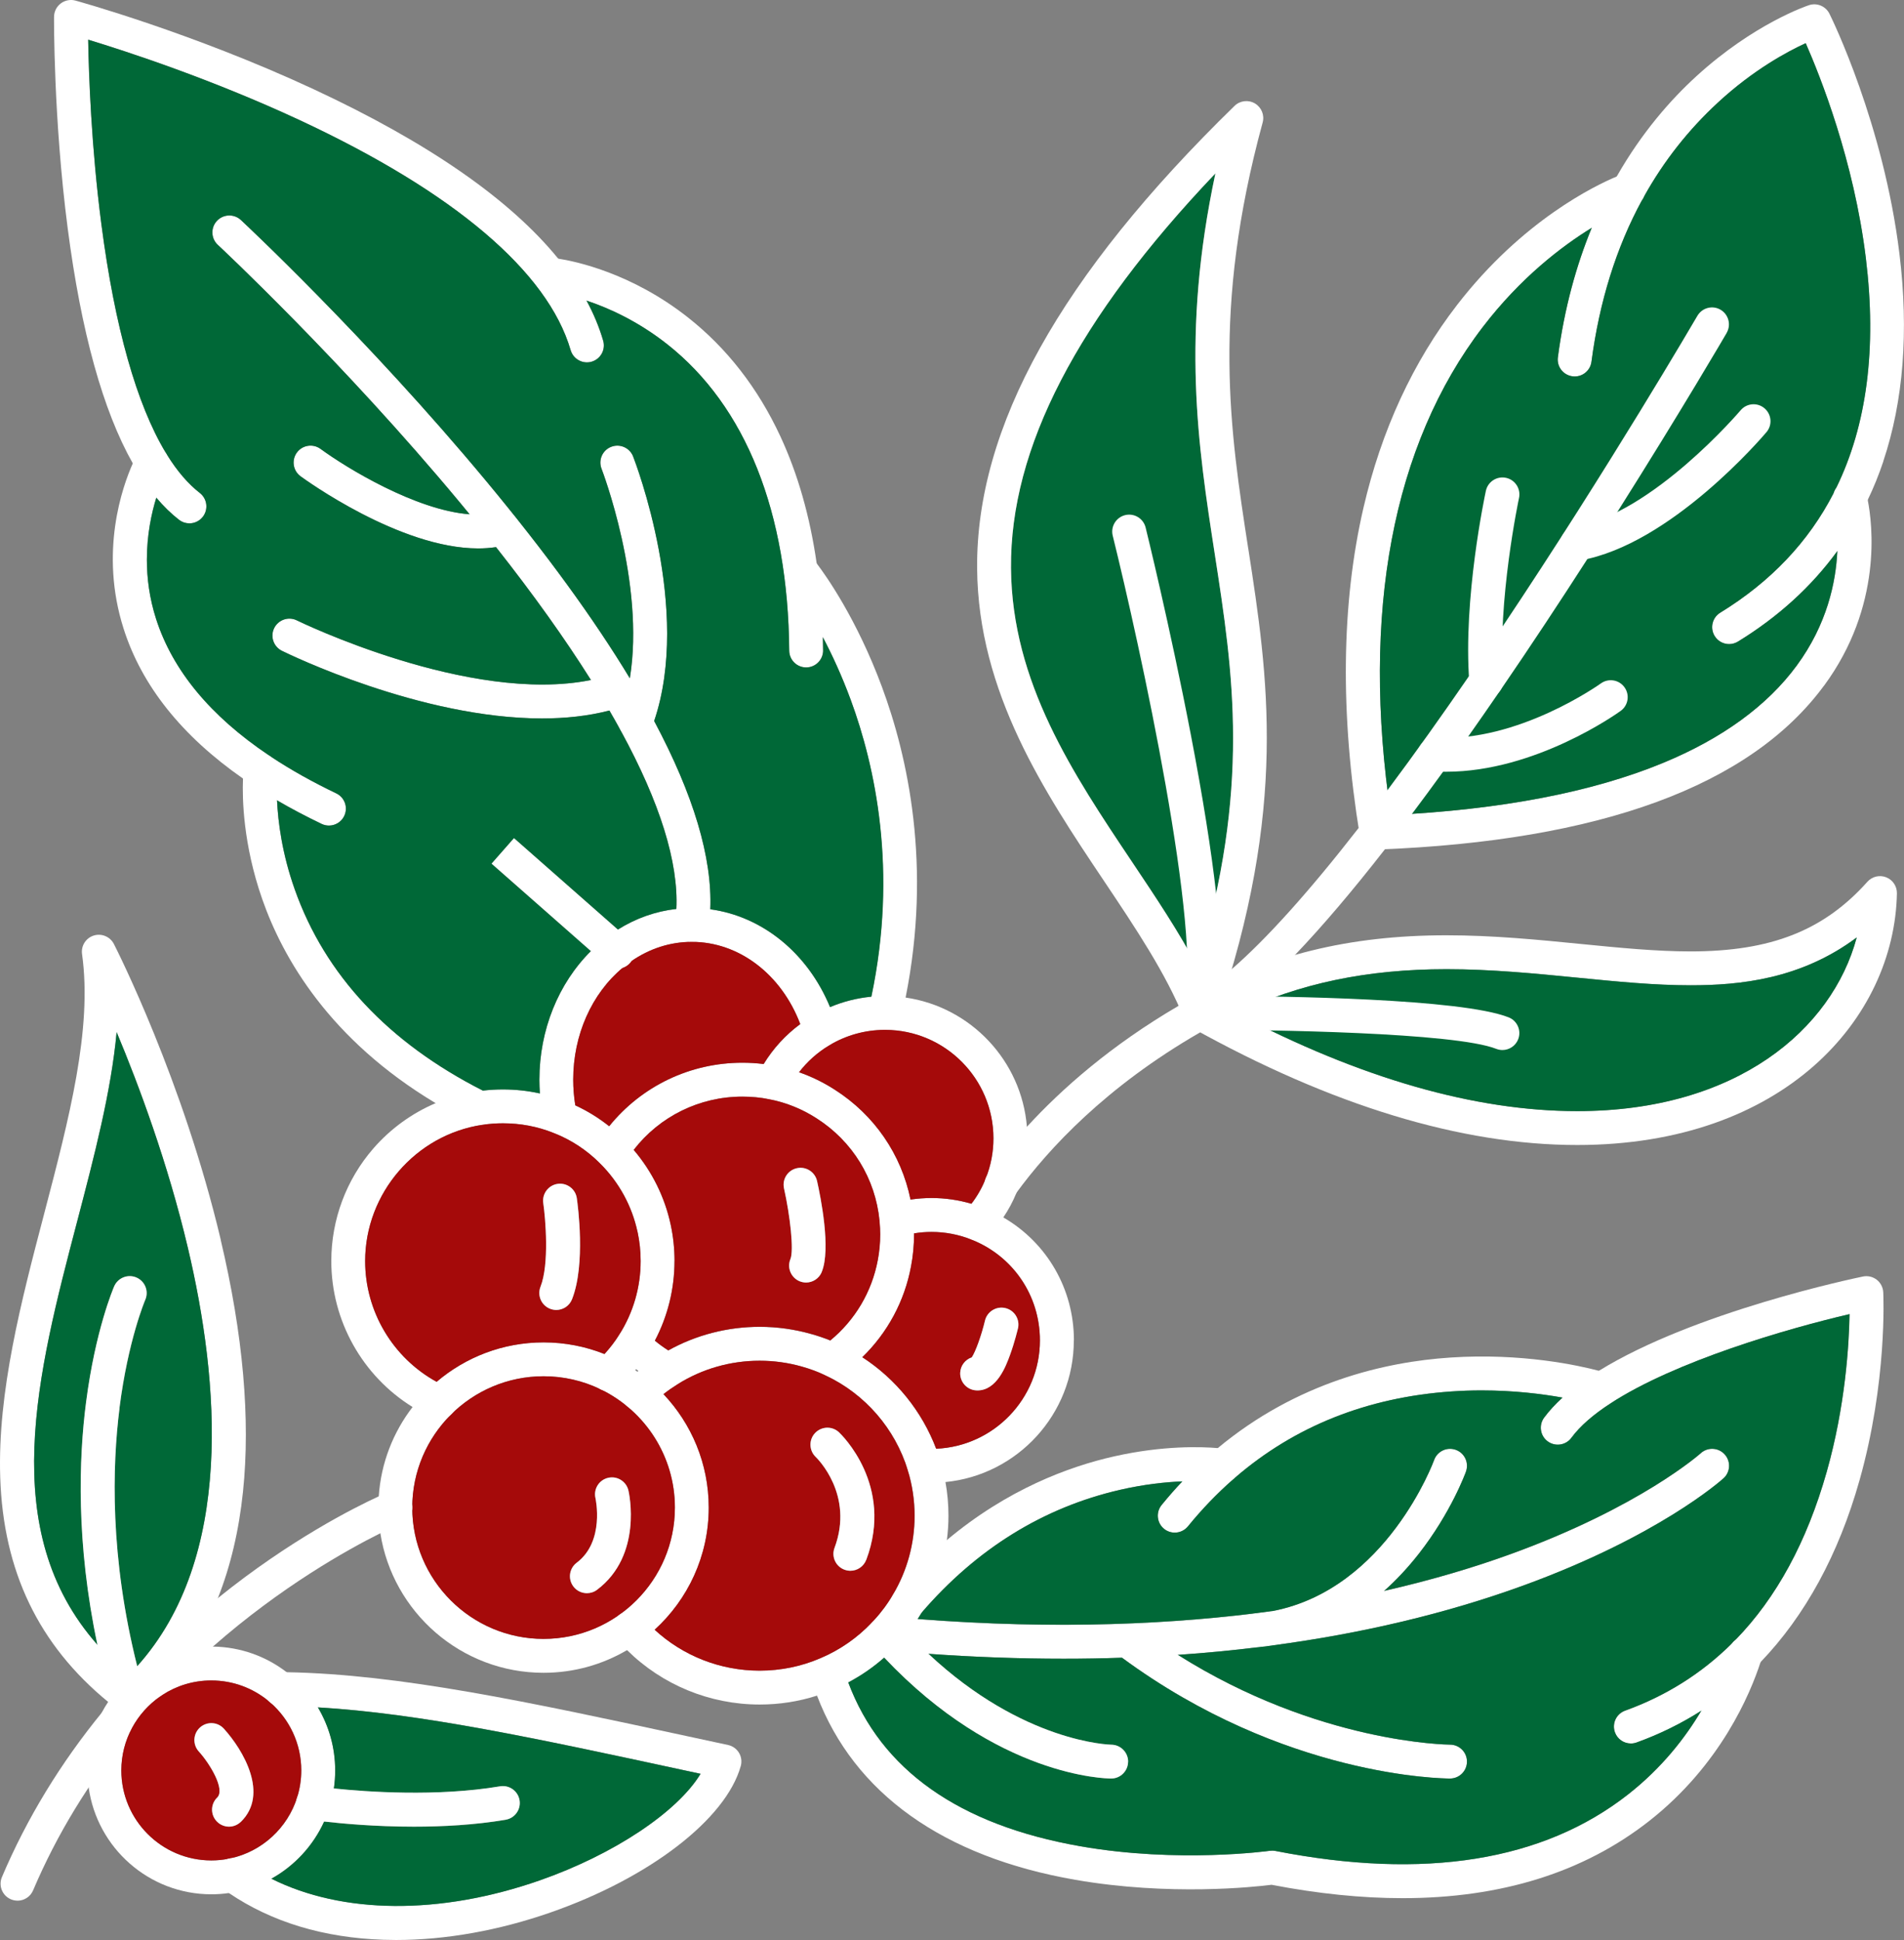 <?xml version="1.0" encoding="UTF-8"?>
<svg id="Layer_2" data-name="Layer 2" xmlns="http://www.w3.org/2000/svg" viewBox="0 0 526.72 536.63">
  <rect x="0" y="0" width="526.72" height="536.63" fill="#808080" stroke="none"/>
  <defs>
    <style>
      .cls-1 {
        fill: #a50a0a;
      }

      .cls-1, .cls-2, .cls-3 {
        stroke-width: 0px;
      }

      .cls-2 {
        fill: #006837;
      }

      .cls-3 {
        fill: #fff;
      }
    </style>
  </defs>
  <g id="Layer_1-2" data-name="Layer 1">
    <g id="stamp">
      <g>
        <g>
          <path class="cls-3" d="M183.56,385.62c-2.17-2.3-4.59-4.38-7.21-6.19-.2-.15-.4-.29-.62-.42-2.65-1.78-5.51-3.29-8.52-4.48-5.21-2.07-10.9-3.22-16.84-3.22-11.28,0-21.62,4.11-29.6,10.91-2.45,2.09-4.67,4.42-6.64,6.98-5.34,6.94-8.73,15.44-9.35,24.7-.08,1.03-.11,2.07-.11,3.12,0,2.41.19,4.78.55,7.09,3.42,21.84,22.36,38.6,45.15,38.6,8.41,0,16.29-2.28,23.07-6.26,2.75-1.61,5.31-3.5,7.66-5.64,9.19-8.36,14.97-20.42,14.97-33.79,0-12.14-4.76-23.19-12.52-31.39ZM150.37,453.33c-20.04,0-36.33-16.29-36.33-36.32s16.29-36.33,36.33-36.33c5.58,0,10.87,1.27,15.6,3.52.16.08.31.15.46.23,0,0,.01,0,.01,0,0,0,0,0,.01,0,11.98,5.94,20.24,18.31,20.24,32.57,0,20.03-16.3,36.32-36.33,36.32Z"/>
          <path class="cls-1" d="M166.46,384.44s0,0-.01,0c0,0,0,0-.01,0-.15-.08-.3-.15-.46-.23-4.73-2.26-10.02-3.52-15.6-3.52-20.04,0-36.33,16.29-36.33,36.33s16.29,36.32,36.33,36.32,36.33-16.29,36.33-36.32c0-14.26-8.26-26.63-20.24-32.57ZM165.17,439.75c-.84.64-1.83.94-2.81.94-1.42,0-2.83-.64-3.75-1.87-1.56-2.07-1.14-5,.93-6.56,7.85-5.91,5.21-17.73,5.19-17.86-.59-2.52.98-5.04,3.5-5.62,2.52-.59,5.04.99,5.62,3.51.17.73,3.99,17.93-8.68,27.46Z"/>
        </g>
        <path class="cls-3" d="M262.38,419.26c0,2.27-.15,4.53-.44,6.75-.9,6.95-3.19,13.66-6.75,19.67-.08.13-.15.26-.23.39-.34.59-.7,1.17-1.08,1.75-.85,1.32-1.78,2.61-2.78,3.87-.88,1.12-1.83,2.21-2.82,3.27-.03.04-.06.07-.1.11-.5.53-1.01,1.05-1.53,1.55-.66.65-1.33,1.27-2.02,1.87-3.04,2.68-6.37,4.99-9.96,6.88-1.28.69-2.59,1.31-3.93,1.89-1.54.67-3.11,1.25-4.7,1.76-5.1,1.64-10.43,2.47-15.89,2.47-13.81,0-26.97-5.44-36.69-15.06-.96-.95-1.89-1.94-2.78-2.98-1.69-1.96-1.48-4.92.48-6.61,1.96-1.69,4.92-1.48,6.61.48,1.05,1.22,2.17,2.38,3.35,3.46,7.86,7.25,18.2,11.32,29.03,11.32,5.85,0,11.52-1.16,16.83-3.44.06-.03.12-.05.19-.08,5.33-2.3,10.04-5.59,14.02-9.78.01-.01.02-.03.04-.04.02-.03.05-.06.08-.09.05-.05.09-.09.13-.13.01-.02.03-.04.05-.05.05-.05.09-.1.15-.15.01-.02.03-.03.04-.04,2.11-2.29,3.94-4.76,5.44-7.35,3.87-6.55,5.91-14.04,5.91-21.7,0-4.25-.63-8.47-1.86-12.51-3.51-11.51-11.76-21.07-22.67-26.23-.08-.04-.16-.08-.25-.12-1.99-.95-4.12-1.74-6.37-2.37-3.81-1.09-7.76-1.63-11.72-1.63-8.06,0-15.9,2.24-22.67,6.49-.04.02-.08.05-.12.08-1.32.83-2.6,1.72-3.8,2.67-1.26,1-2.45,2.06-3.56,3.19-1.82,1.84-4.79,1.85-6.63.03-1.84-1.82-1.86-4.79-.04-6.63.96-.97,1.97-1.9,3.01-2.78.08-.08.17-.15.25-.22,1.81-1.52,3.74-2.92,5.78-4.19.81-.51,1.63-1,2.47-1.47,7.69-4.27,16.37-6.53,25.29-6.53,4.83,0,9.63.67,14.27,1.99,1.82.5,3.59,1.11,5.28,1.79.91.37,1.81.76,2.68,1.18,2.15,1.01,4.22,2.16,6.19,3.44,9.29,6.03,16.49,14.92,20.43,25.32.42,1.08.79,2.17,1.12,3.27.6,1.95,1.08,3.93,1.44,5.93h0c.56,3.06.83,6.17.83,9.31Z"/>
        <path class="cls-3" d="M297.06,370.77c0,20.41-15.61,37.24-35.51,39.18h0c-1.27.13-2.55.19-3.85.19-.79,0-1.58-.03-2.39-.09-2.58-.18-4.53-2.41-4.35-5,.18-2.58,2.42-4.55,5-4.35.6.04,1.17.06,1.74.06.43,0,.87-.01,1.29-.03,15.94-.68,28.7-13.87,28.7-29.97,0-12.38-7.41-23.3-18.91-27.87-.04-.02-.08-.03-.12-.05-.04-.01-.08-.03-.11-.04-3.47-1.35-7.12-2.04-10.86-2.04-1.62,0-3.23.13-4.83.4-1.1.18-2.19.42-3.27.71-.5.18-1.04.28-1.61.28-2.43,0-4.42-1.83-4.66-4.19,0-.02,0-.04,0-.06,0-.05,0-.09,0-.13,0-.02,0-.04,0-.06h0c0-.08,0-.15,0-.22v-.03c0-2.09,1.38-3.92,3.39-4.5,1.71-.5,3.44-.88,5.2-1.14,1.92-.29,3.87-.43,5.81-.43,3.76,0,7.46.53,11.04,1.59.75.22,1.49.47,2.23.73,0,0,.01,0,.02,0,.25.09.5.18.75.28.08.02.16.05.25.09.32.12.64.26.95.39,0,0,0,0,0,0,1.61.67,3.15,1.44,4.62,2.29,12.02,6.98,19.51,19.75,19.51,34.01Z"/>
        <path class="cls-3" d="M284.19,314.87c0,4.96-.91,9.77-2.69,14.31-.03.09-.06.18-.1.26-.07.18-.14.35-.22.52,0,0,0,.01,0,.02-.98,2.39-2.19,4.65-3.63,6.78-1.05,1.56-2.22,3.05-3.5,4.46-.1.13-.21.26-.32.39-.46.5-1.01.89-1.6,1.14-.12.05-.25.1-.37.14-.23.08-.46.14-.7.18-.13.02-.26.04-.39.05-.13.01-.26.02-.39.02s-.25,0-.37-.02c-.28-.02-.54-.06-.81-.13-.05-.01-.09-.02-.13-.04-.02,0-.05-.01-.07-.02-.08-.02-.15-.05-.22-.07-.01,0-.03-.01-.05-.02-.54-.21-1.04-.51-1.49-.91-.09-.09-.19-.18-.27-.27-.09-.09-.17-.19-.25-.29-.57-.71-.9-1.56-.99-2.44-.02-.15-.04-.32-.04-.47,0-.38.05-.76.14-1.11.04-.13.07-.27.12-.4,0,0,0-.02,0-.02.01-.04.03-.08.05-.12.03-.08.06-.16.1-.25.04-.09.08-.19.13-.28.1-.21.21-.39.34-.57.05-.07.09-.13.14-.19,0,0,0-.01.01-.02.04-.05.08-.1.12-.14.05-.07.11-.13.16-.19.65-.7,1.27-1.42,1.84-2.18,1.58-2.06,2.88-4.32,3.86-6.74.04-.13.09-.25.14-.37,0-.01,0-.02,0-.02,1.39-3.47,2.09-7.15,2.09-10.97,0-16.51-13.4-29.94-29.9-30h-.25c-5.41.03-10.69,1.51-15.28,4.29-3.25,1.95-6.08,4.47-8.35,7.44-1.18,1.53-2.21,3.19-3.09,4.95-.94,1.9-3,2.88-4.99,2.54-.04,0-.08-.02-.12-.02-.05-.01-.09-.02-.14-.03-.35-.08-.7-.2-1.03-.37-2.32-1.15-3.26-3.97-2.11-6.28.52-1.05,1.08-2.07,1.7-3.06,2.64-4.32,6.08-8.07,10.14-11.07,1.02-.76,2.07-1.46,3.17-2.12,1.62-.98,3.32-1.85,5.06-2.57,3.62-1.53,7.46-2.5,11.4-2.88,1.26-.12,2.53-.19,3.8-.19,1.94,0,3.85.14,5.72.42,17.99,2.62,32.06,17.46,33.53,35.79.09,1.04.13,2.1.13,3.17Z"/>
        <path class="cls-3" d="M188.96,381.23c-.37.68-.88,1.24-1.49,1.64-.04.02-.08.05-.12.08-.75.47-1.62.73-2.51.73-.76,0-1.53-.19-2.24-.57-2.1-1.15-4.11-2.45-6-3.9-.21-.15-.42-.32-.63-.49-1.44-1.12-2.8-2.34-4.09-3.63-1.58-1.58-1.79-4.01-.64-5.82.02-.02.03-.05.05-.08.17-.26.37-.5.6-.73,1.83-1.83,4.8-1.83,6.63,0,.84.84,1.72,1.64,2.64,2.39,1.17.98,2.41,1.87,3.7,2.69.73.47,1.48.91,2.25,1.34,2.27,1.24,3.1,4.09,1.86,6.36Z"/>
        <path class="cls-3" d="M252.86,341.44c0,2.97-.28,5.96-.84,8.87-1.8,9.63-6.51,18.34-13.47,25.1-1.7,1.65-3.53,3.19-5.48,4.59-.83.6-1.78.88-2.73.88-.64,0-1.27-.13-1.86-.38-.08-.04-.16-.08-.25-.12-.66-.33-1.24-.82-1.7-1.46-1.51-2.1-1.03-5.03,1.07-6.54.71-.52,1.41-1.05,2.08-1.6,6.87-5.67,11.49-13.47,13.13-22.22.45-2.35.67-4.75.67-7.13,0-1.08-.06-2.21-.17-3.48,0-.02,0-.04,0-.06,0-.05,0-.09,0-.13,0-.02,0-.04,0-.06h0c-1.14-11.7-7.48-22.02-17.41-28.36-3.95-2.56-8.3-4.32-12.94-5.26-.04,0-.08-.02-.12-.02-.05-.01-.09-.02-.14-.03-2.38-.47-4.84-.7-7.32-.7-11.89,0-22.89,5.45-30.08,14.73-.72.94-1.41,1.91-2.05,2.92-1.39,2.19-4.29,2.83-6.47,1.44-.26-.17-.5-.36-.72-.57-.02-.02-.05-.05-.07-.07-.05-.05-.09-.09-.14-.14-1.4-1.53-1.67-3.86-.5-5.69.98-1.55,2.05-3.02,3.19-4.43,8.96-11.09,22.38-17.56,36.85-17.56,1.97,0,3.94.12,5.87.36,1.15.14,2.29.33,3.42.55,2.17.43,4.31,1.01,6.37,1.73,3.49,1.22,6.81,2.84,9.93,4.86,10.93,6.98,18.37,17.86,20.91,30.36.35,1.7.61,3.44.77,5.2,0,.06,0,.11.01.17.12,1.41.19,2.71.19,3.97,0,.09,0,.19,0,.28Z"/>
        <path class="cls-3" d="M228.27,289.65c-2.48.73-5.09-.7-5.81-3.19-.32-1.1-.68-2.17-1.08-3.2-5.2-13.71-16.91-22.71-29.99-22.71h0c-5.95,0-11.71,1.85-16.75,5.35-.42.29-.83.59-1.24.9-.37.29-.75.59-1.11.89-8.62,7.16-13.71,18.62-13.71,30.97,0,2.38.19,4.76.57,7.1.13.78.28,1.56.45,2.33.56,2.52-1.04,5.03-3.57,5.58-.34.08-.67.11-1.01.11-.54,0-1.07-.09-1.56-.27-.05-.02-.11-.04-.16-.06-.06-.03-.13-.05-.2-.08-1.31-.59-2.33-1.76-2.65-3.27-.54-2.51-.91-5.08-1.09-7.65-.09-1.26-.14-2.52-.14-3.78,0-13.74,5.24-26.66,14.25-35.6,1.34-1.32,2.75-2.57,4.25-3.71,1.04-.8,2.1-1.53,3.19-2.22,4.99-3.13,10.48-5.07,16.2-5.72,1.41-.16,2.85-.24,4.28-.24,1.72,0,3.42.12,5.1.34,14.47,1.96,26.99,12.18,33.13,27.05.7,1.7,1.32,3.46,1.85,5.28.73,2.48-.7,5.09-3.19,5.81Z"/>
        <path class="cls-3" d="M186.58,348.8c0,7.73-1.87,15.27-5.43,22.05-.62,1.17-1.29,2.33-2.01,3.45-.97,1.52-2.03,3-3.18,4.41-.08.1-.15.2-.23.29-1.31,1.59-2.73,3.1-4.25,4.53-1.39,1.3-3.36,1.6-5.02.91,0,0,0,0-.01,0,0,0,0,0-.01,0-.15-.08-.3-.15-.46-.23-.4-.23-.79-.52-1.12-.88-1.77-1.89-1.68-4.86.22-6.63.74-.7,1.46-1.42,2.14-2.17,1.5-1.64,2.85-3.4,4.02-5.25.02-.02.03-.05.05-.08,3.88-6.1,5.93-13.14,5.93-20.39,0-2.74-.29-5.44-.85-8.05-1.53-7.14-5.09-13.66-10.31-18.89-.02-.02-.05-.05-.07-.07-.05-.05-.09-.09-.14-.14-3.59-3.55-7.75-6.29-12.38-8.15-.05-.02-.11-.04-.16-.06-.06-.03-.13-.05-.2-.08-4.44-1.77-9.13-2.65-13.98-2.65-1.88,0-3.79.14-5.67.42-18.49,2.75-32.44,18.96-32.44,37.69,0,13.97,7.67,26.77,19.78,33.41.87.48,1.76.93,2.68,1.34,2.36,1.06,3.41,3.84,2.35,6.19-.79,1.74-2.49,2.77-4.28,2.77-.64,0-1.29-.13-1.92-.42-1.9-.86-3.73-1.83-5.47-2.91-13.85-8.56-22.51-23.83-22.51-40.39,0-11.45,4.13-22.51,11.63-31.14,4.76-5.47,10.67-9.74,17.24-12.54,3.68-1.57,7.56-2.68,11.56-3.27.5-.08,1-.14,1.51-.2,1.85-.21,3.7-.32,5.54-.32,3.49,0,6.91.37,10.24,1.11,2.54.56,5.01,1.32,7.43,2.3.8.32,1.59.66,2.37,1.02,3.35,1.54,6.48,3.47,9.38,5.78,1.42,1.12,2.78,2.34,4.08,3.63.94.94,1.84,1.91,2.69,2.91,5.08,5.97,8.59,13.05,10.23,20.7.7,3.25,1.06,6.62,1.06,10.02Z"/>
        <path class="cls-3" d="M163.67,100.03c-2.49.72-5.09-.7-5.82-3.19-6.34-21.74-32.29-43.74-75.01-63.65C58.49,21.86,35.03,14.2,24.38,10.96c.17,9.75.87,29.72,3.66,51.1,3.7,28.42,9.77,49.82,17.78,63.11h0c.13.22.27.44.4.66,2.79,4.49,5.81,8.01,9.05,10.52,2.04,1.59,2.41,4.53.83,6.58-.93,1.19-2.31,1.82-3.71,1.82-1.01,0-2.02-.32-2.87-.98-2.2-1.7-4.3-3.75-6.29-6.12-2.3-2.72-4.46-5.88-6.49-9.47-8.25-14.59-14.28-36.34-18.01-65-3.97-30.54-3.78-58.25-3.78-58.53.01-1.45.7-2.82,1.86-3.7,1.16-.87,2.66-1.17,4.06-.79.32.09,32.33,8.89,65.92,24.53,31.63,14.73,54.25,30.41,67.62,46.84,3.12,3.83,5.73,7.69,7.83,11.59,1.98,3.66,3.52,7.36,4.6,11.08.73,2.49-.7,5.09-3.18,5.82Z"/>
        <path class="cls-3" d="M227.68,179.87c.02,2.59-2.06,4.7-4.65,4.73h-.04c-2.57,0-4.66-2.07-4.69-4.65-.32-38.3-12-67.61-33.78-84.78-8.13-6.41-16.22-10.03-22.29-12.04-6.07-2.02-10.14-2.44-10.21-2.45-2.58-.25-4.47-2.53-4.22-5.11s2.53-4.47,5.11-4.22c.12.01.63.06,1.49.19,4.8.74,20.31,3.96,35.92,16.27,10.76,8.48,19.36,19.54,25.55,32.86,4.83,10.39,8.19,22.16,10.06,35.2.93,6.49,1.49,13.3,1.68,20.4.04,1.2.05,2.4.06,3.61Z"/>
        <path class="cls-3" d="M250.54,275.91c-.35,1.77-.73,3.55-1.15,5.35-.5,2.12-2.37,3.57-4.46,3.61-.04,0-.06,0-.1,0-.05,0-.1,0-.15,0-.3,0-.62-.04-.92-.12-2.52-.59-4.08-3.11-3.5-5.63.27-1.15.53-2.3.76-3.44,7.36-34.92,1.04-63.82-5.71-82.13-2.47-6.7-5.17-12.51-7.69-17.29-5.24-9.92-9.71-15.45-9.77-15.54-1.63-2-1.34-4.95.66-6.59,2-1.63,4.95-1.35,6.59.65.06.08.36.45.84,1.08,2.67,3.52,11.1,15.45,18.01,34.06,7.16,19.26,13.88,49.47,6.58,85.99Z"/>
        <path class="cls-3" d="M95.22,225.68c-.8,1.68-2.48,2.66-4.23,2.66-.68,0-1.37-.15-2.02-.46-4.35-2.09-8.46-4.25-12.33-6.51-3.32-1.94-6.46-3.94-9.41-6.01-16.93-11.8-28.01-25.68-33.03-41.44-6.77-21.24-.33-39.32,2.54-45.75.66-1.46,1.12-2.33,1.22-2.49,1.26-2.26,4.11-3.08,6.37-1.82.6.33,1.11.79,1.49,1.31h0c.16.21.29.43.4.66.69,1.34.71,2.98-.06,4.4-.04.07-1.51,2.82-2.93,7.41-1.33,4.31-2.61,10.26-2.61,17.15,0,5.06.69,10.63,2.56,16.44,4.57,14.19,15,26.8,31.11,37.62h0c.25.18.5.34.75.51,5.37,3.56,11.37,6.91,17.97,10.08,2.34,1.11,3.32,3.91,2.2,6.25Z"/>
        <path class="cls-3" d="M136.95,308.56c-.82,1.65-2.48,2.61-4.21,2.61-.7,0-1.41-.16-2.07-.49-3.6-1.78-6.98-3.64-10.18-5.55-29.23-17.52-42.2-39.96-47.96-56.46-5.28-15.15-5.53-27.79-5.31-33.29.07-1.75.19-2.77.21-2.93.31-2.57,2.64-4.4,5.21-4.1.59.07,1.14.25,1.64.51h0c.26.15.52.32.75.51,1.2.98,1.89,2.54,1.69,4.19-.01.13-.32,3.04-.1,7.82.28,5.92,1.38,14.72,4.9,24.62,8.38,23.65,25.88,42.37,52.02,55.65.42.21.84.42,1.27.63,2.32,1.15,3.27,3.96,2.12,6.28Z"/>
        <path class="cls-3" d="M196.49,251.51c-.07,1.72-.22,3.4-.46,5.03-.34,2.33-2.34,4.01-4.63,4.01h0c-.23,0-.45-.02-.69-.05-2.56-.37-4.33-2.75-3.95-5.31.18-1.22.3-2.47.36-3.77.62-12.89-4.55-29.42-15.26-49.09-.08-.15-.16-.29-.25-.45,0,0,0-.02-.01-.02-.95-1.75-1.95-3.52-3-5.32-1.6-2.75-3.3-5.57-5.1-8.44-7.17-11.4-15.93-23.68-26.26-36.76-2.35-2.98-4.79-6.01-7.31-9.07-.86-1.04-1.72-2.09-2.6-3.15-32.58-39.22-66.73-71.07-67.07-71.39-1.89-1.76-2-4.73-.24-6.62,1.76-1.9,4.73-2,6.63-.25.35.32,34.93,32.58,67.9,72.26,16.52,19.88,29.76,38.07,39.7,54.51,2.44,4.04,4.68,7.97,6.72,11.8,10.91,20.45,16.11,37.85,15.53,52.08Z"/>
        <path class="cls-3" d="M172.42,195.4c-.06.02-.12.05-.18.06-1.2.4-2.42.76-3.66,1.07-5.93,1.54-12.24,2.19-18.65,2.19-33.59,0-70.07-17.79-71.95-18.71-2.32-1.15-3.27-3.96-2.13-6.28,1.15-2.32,3.96-3.27,6.28-2.13.5.25,47.8,23.29,81.34,16.49,1.99-.4,3.93-.91,5.81-1.53,1.8-.6,3.7-.04,4.9,1.27.45.47.8,1.05,1.02,1.71.8,2.4-.45,4.98-2.8,5.86Z"/>
        <path class="cls-3" d="M180.96,199.43c-.23.71-.48,1.41-.75,2.1-.72,1.86-2.5,3.01-4.38,3.01-.56,0-1.13-.11-1.68-.32-1-.38-1.78-1.07-2.3-1.9-.08-.15-.16-.29-.25-.45,0,0,0-.02-.01-.02-.53-1.12-.62-2.44-.13-3.68.35-.91.67-1.83.97-2.77.77-2.45,1.36-4.99,1.78-7.57.02-.06.03-.13.04-.2,4.3-26.34-7.69-57.61-7.83-57.97-.94-2.41.25-5.13,2.67-6.06,2.41-.94,5.13.25,6.07,2.67.68,1.75,16.25,42.39,5.82,73.17Z"/>
        <path class="cls-3" d="M140.34,150.67c-1.02.28-2.06.5-3.12.66-1.62.25-3.27.36-4.96.36-21.66,0-47.87-19.05-49.12-19.96-2.09-1.53-2.54-4.47-1-6.56,1.53-2.09,4.46-2.53,6.55-1,7.19,5.27,26.33,16.95,41.23,18.08,2.84.21,5.51.05,7.93-.62,2.5-.69,5.08.78,5.76,3.27.69,2.5-.78,5.08-3.27,5.76Z"/>
        <g>
          <path class="cls-2" d="M241.02,275.68c-3.94.38-7.78,1.35-11.4,2.88-6.14-14.87-18.66-25.09-33.13-27.05.58-14.23-4.62-31.64-15.53-52.08,10.43-30.78-5.14-71.42-5.82-73.17-.94-2.41-3.66-3.61-6.07-2.67-2.41.94-3.6,3.66-2.67,6.06.14.36,12.13,31.64,7.83,57.97-9.94-16.44-23.18-34.63-39.7-54.51-32.97-39.68-67.55-71.94-67.9-72.26-1.9-1.76-4.86-1.65-6.63.25-1.76,1.89-1.65,4.86.24,6.62.35.32,34.49,32.17,67.07,71.39.87,1.05,1.74,2.1,2.6,3.15-14.89-1.12-34.04-12.81-41.23-18.08-2.09-1.53-5.02-1.08-6.55,1-1.53,2.09-1.08,5.02,1,6.56,1.24.91,27.45,19.96,49.12,19.96,1.69,0,3.35-.11,4.96-.36,10.32,13.08,19.09,25.36,26.26,36.76-33.55,6.8-80.85-16.25-81.34-16.49-2.32-1.15-5.13-.19-6.28,2.13-1.14,2.32-.19,5.13,2.13,6.28,1.88.93,38.35,18.71,71.95,18.71,6.41,0,12.72-.64,18.65-2.19,1.05,1.8,2.05,3.57,3,5.32,0,0,0,.02.01.02.07.15.15.3.25.45,10.71,19.67,15.88,36.2,15.26,49.09-5.72.64-11.22,2.58-16.2,5.72l-28.71-25.27-6.19,7.04,27.46,24.17c-9.01,8.94-14.25,21.85-14.25,35.6,0,1.26.05,2.52.14,3.78-3.33-.74-6.75-1.11-10.24-1.11-1.84,0-3.7.11-5.54.32-26.15-13.28-43.65-32-52.02-55.65-3.52-9.91-4.62-18.7-4.9-24.62,3.87,2.26,7.97,4.43,12.33,6.51.66.31,1.34.46,2.02.46,1.75,0,3.43-.98,4.23-2.66,1.12-2.34.13-5.14-2.2-6.25-6.6-3.16-12.6-6.52-17.97-10.08-.23-.19-.49-.36-.75-.5h0c-16.11-10.83-26.54-23.43-31.11-37.62-1.87-5.81-2.56-11.38-2.56-16.44,0-6.89,1.28-12.84,2.61-17.15,1.99,2.37,4.1,4.42,6.29,6.12.86.66,1.86.98,2.87.98,1.4,0,2.78-.63,3.71-1.82,1.58-2.04,1.21-4.99-.83-6.58-3.23-2.51-6.26-6.03-9.05-10.52-.11-.23-.25-.45-.4-.65h0c-8.01-13.29-14.08-34.69-17.78-63.11-2.79-21.38-3.49-41.35-3.66-51.1,10.65,3.24,34.11,10.9,58.46,22.23,42.73,19.9,68.67,41.91,75.01,63.65.73,2.48,3.33,3.91,5.82,3.19,2.48-.73,3.91-3.33,3.18-5.82-1.09-3.73-2.62-7.42-4.6-11.08,6.07,2.02,14.15,5.64,22.29,12.04,21.78,17.17,33.46,46.48,33.78,84.78.02,2.58,2.11,4.65,4.69,4.65h.04c2.59-.02,4.67-2.14,4.65-4.73-.01-1.21-.03-2.41-.06-3.61,2.52,4.78,5.22,10.59,7.69,17.29,6.75,18.31,13.08,47.21,5.71,82.13Z"/>
          <path class="cls-1" d="M221.38,283.25c-4.07,3-7.5,6.75-10.14,11.07-1.93-.24-3.9-.36-5.87-.36-14.47,0-27.89,6.47-36.85,17.56-2.9-2.3-6.03-4.24-9.38-5.78-.37-2.34-.57-4.72-.57-7.1,0-12.35,5.1-23.81,13.71-30.97.74-.25,1.44-.7,2-1.34.13-.15.25-.3.35-.46,5.04-3.5,10.8-5.35,16.75-5.35h0c13.08,0,24.79,9,29.99,22.71Z"/>
          <path class="cls-3" d="M174.64,265.89c-.11.16-.22.31-.35.46-.56.64-1.25,1.08-2,1.34-.49.17-1.01.25-1.52.25-1.1,0-2.2-.38-3.09-1.17l-4.22-3.71-27.46-24.17,6.19-7.04,28.71,25.27,2.96,2.61c1.8,1.58,2.09,4.23.77,6.16Z"/>
        </g>
        <path class="cls-3" d="M514.42,409.44c-5.79,20.56-15.06,37.49-27.38,50.31-4.97,5.17-10.44,9.66-16.38,13.46-5.56,3.56-11.53,6.49-17.9,8.79-.52.19-1.06.28-1.59.28-1.92,0-3.72-1.18-4.41-3.09-.88-2.44.38-5.12,2.82-6,11.31-4.08,21.15-10.28,29.48-18.53.36-.36.72-.72,1.07-1.08,0,0,0,0,.01,0,11.3-11.61,19.73-27.12,25.2-46.42,5.17-18.25,6.18-35.21,6.32-43.65-17.19,4-48.21,13-66.18,24.72-.02.02-.05.03-.07.05-4.56,2.98-8.27,6.13-10.7,9.43-1.53,2.09-4.46,2.53-6.56,1-2.08-1.53-2.53-4.46-1-6.55,1.41-1.92,3.12-3.77,5.09-5.55,2.87-2.61,6.27-5.09,10.04-7.41,26.46-16.37,70.77-25.62,73.08-26.1,1.34-.28,2.73.05,3.81.88,1.08.84,1.74,2.11,1.81,3.47.05,1,1.12,24.76-6.56,52.01Z"/>
        <path class="cls-3" d="M487.36,458.74c-.1.32-.21.66-.32,1.01-2.83,8.73-11.03,28.43-30.82,43.96-18.11,14.21-40.96,21.34-68.2,21.34-11.33,0-23.42-1.23-36.25-3.7-4.67.59-28.2,3.16-54.27-1.37-36.57-6.35-61.17-23.92-71.48-50.95-.59-1.53-1.13-3.09-1.62-4.69-.71-2.29.43-4.71,2.57-5.66.06-.03.12-.05.19-.08.11-.04.22-.08.34-.12,2.47-.77,5.1.62,5.86,3.09.4,1.29.84,2.57,1.31,3.81,9.06,24.2,30.65,39.44,64.24,45.32,27.09,4.75,52.11,1.29,52.36,1.25.52-.07,1.04-.06,1.56.04,41.23,8.08,74.07,2.81,97.61-15.67,9.36-7.34,15.82-15.71,20.22-23.13,4.31-7.26,6.63-13.62,7.74-17.22.15-.49.37-.93.66-1.33.29-.42.66-.79,1.07-1.08,0,0,0,0,.01,0,1.15-.84,2.67-1.14,4.12-.69,2.47.76,3.86,3.39,3.1,5.86Z"/>
        <path class="cls-3" d="M447.45,385.66c-.35,1.1-1.07,1.99-1.97,2.55-.02.02-.05.03-.07.05-1.11.67-2.5.87-3.83.46-.08-.02-3.54-1.09-9.33-2.13-5.59-1-13.37-1.99-22.38-1.99-2.67,0-5.46.09-8.33.29-23.3,1.61-43.35,9.6-59.83,23.81-.22.19-.43.37-.64.56,0,0,0,0,0,0-4.41,3.87-8.56,8.19-12.45,12.96-.93,1.14-2.28,1.72-3.64,1.72-1.04,0-2.09-.35-2.96-1.05-2-1.63-2.31-4.59-.67-6.59,1.87-2.3,3.78-4.48,5.73-6.53,3.19-3.38,6.46-6.43,9.79-9.2,21.97-18.27,46.29-23.87,64.39-25.06,19.79-1.31,35.51,2.2,41.03,3.66,1.25.33,1.97.56,2.11.6,2.47.78,3.84,3.42,3.06,5.88Z"/>
        <path class="cls-3" d="M342.97,406.14c-.15,1-.6,1.87-1.27,2.55-.19.21-.41.4-.64.56,0,0,0,0,0,0-.95.68-2.16,1.01-3.41.82-.05,0-2.69-.38-7.16-.38-1.04,0-2.19.02-3.42.07-4.63.19-10.54.8-17.2,2.33-21.22,4.87-39.7,16.3-54.92,33.98-.08.09-.16.18-.24.28-.56.66-1.27,1.12-2.03,1.38-.49.17-1.01.26-1.53.26-.76,0-1.53-.19-2.23-.57-.29-.15-.56-.33-.82-.56-1.74-1.49-2.12-3.99-1.01-5.91.15-.24.31-.47.5-.7,4.67-5.47,9.5-10.18,14.35-14.25,16.71-14.02,33.74-20.33,46.28-23.15,13.59-3.06,24.24-2.67,28.64-2.29,1.3.11,2.06.22,2.18.24,2.56.39,4.32,2.77,3.94,5.33Z"/>
        <path class="cls-3" d="M476.79,408.92c-.72.65-18.07,16.11-55.58,29.73-21.06,7.65-44.36,13.19-69.3,16.51-.94.12-1.88.25-2.83.36-.19.02-.37.05-.56.06-.12.02-.25.03-.37.04-7.29.9-14.73,1.61-22.29,2.13-5.1.35-10.25.62-15.47.79-5.33.19-10.72.28-16.16.28-12.21,0-24.69-.46-37.4-1.36-3.39-.24-6.78-.52-10.21-.83-.75-.06-1.5-.13-2.25-.2-1.21-.11-2.27-.68-3.03-1.51-.02-.02-.03-.04-.05-.05-.19-.21-.35-.43-.49-.66-.05-.08-.1-.17-.15-.26-.05-.09-.09-.19-.13-.29-.04-.08-.08-.16-.11-.25,0-.01-.01-.03-.02-.04-.05-.12-.08-.25-.12-.37-.03-.12-.06-.24-.08-.36-.03-.14-.05-.28-.06-.42-.02-.14-.02-.28-.02-.42,0-.09,0-.18,0-.27,0-.12.02-.23.04-.35.01-.09.02-.19.05-.29.03-.15.06-.29.11-.43.11-.39.28-.77.49-1.12.02-.04.05-.08.07-.11.07-.11.14-.21.21-.3.04-.05.08-.09.12-.14.02-.03.05-.06.08-.09.02-.02.04-.05.06-.07,0,0,.01-.02.02-.02.02-.02.03-.03.05-.04.01-.02.03-.04.05-.05.05-.05.09-.1.15-.15.01-.02.03-.03.04-.04.02-.02.04-.04.06-.06.25-.22.5-.4.77-.55.1-.06.21-.12.31-.16.12-.06.26-.12.39-.16.13-.05.26-.09.4-.13.13-.04.27-.06.4-.09.14-.02.28-.04.42-.05.28-.03.56-.03.85,0,.02,0,.03,0,.05,0,1.21.11,2.41.22,3.61.32,1.26.11,2.51.22,3.76.31.4.04.8.07,1.19.09,38.48,3,71.2,1.48,98.35-2.23,11.18-1.53,21.42-3.43,30.72-5.55,13.71-3.12,25.39-6.69,35.07-10.21,35.8-13,52.33-27.72,52.49-27.87,1.92-1.74,4.89-1.59,6.62.33s1.59,4.89-.33,6.62Z"/>
        <path class="cls-3" d="M405.55,407.03c-.16.46-4.12,11.35-13.05,22.75-2.99,3.83-6.19,7.25-9.57,10.26-9.19,8.19-19.7,13.33-31.03,15.11-1.12.18-2.25.32-3.39.43-.12.02-.25.03-.37.04-.15.02-.29.02-.43.02-2.4,0-4.43-1.83-4.66-4.26-.24-2.57,1.66-4.86,4.24-5.09,1.68-.15,3.32-.39,4.91-.7,31.39-6.15,44.38-41.35,44.51-41.73.87-2.44,3.56-3.7,5.99-2.83s3.7,3.56,2.83,5.99Z"/>
        <path class="cls-3" d="M405.82,487.27c0,2.59-2.1,4.69-4.69,4.69-1.86,0-45.92-.38-90.74-33.42-.27-.19-.54-.4-.82-.6-2.08-1.55-2.51-4.49-.96-6.56,1.55-2.07,4.49-2.5,6.56-.95,3.57,2.66,7.14,5.1,10.69,7.33,38.84,24.52,74.88,24.83,75.27,24.83,2.59,0,4.69,2.1,4.69,4.69Z"/>
        <g>
          <path class="cls-2" d="M511.65,363.49c-.14,8.44-1.15,25.4-6.32,43.65-5.47,19.3-13.9,34.82-25.2,46.42,0,0,0,0-.01,0-.41.3-.77.66-1.07,1.08-8.33,8.25-18.17,14.45-29.48,18.53-2.44.88-3.7,3.56-2.82,6,.69,1.91,2.49,3.09,4.41,3.09.53,0,1.07-.09,1.59-.28,6.37-2.3,12.34-5.24,17.9-8.79-4.4,7.42-10.87,15.79-20.22,23.13-23.54,18.48-56.39,23.75-97.61,15.67-.52-.1-1.04-.11-1.56-.04-.25.04-25.27,3.49-52.36-1.25-33.59-5.88-55.17-21.12-64.24-45.32,3.59-1.9,6.92-4.2,9.96-6.88,31.18,33.06,61.45,33.46,62.77,33.46,2.58,0,4.67-2.09,4.68-4.67,0-2.58-2.08-4.68-4.66-4.7-.27,0-24.31-.51-50.58-25.13,12.71.91,25.19,1.36,37.4,1.36,5.44,0,10.83-.09,16.16-.28,44.82,33.04,88.88,33.42,90.74,33.42,2.59,0,4.69-2.1,4.69-4.69s-2.1-4.69-4.69-4.69c-.39,0-36.44-.31-75.27-24.83,7.69-.52,15.25-1.25,22.66-2.17,1.14-.11,2.27-.25,3.39-.43,24.94-3.32,48.24-8.86,69.3-16.51,37.51-13.62,54.86-29.08,55.58-29.73,1.92-1.73,2.07-4.7.33-6.62s-4.7-2.07-6.62-.33c-.16.15-16.69,14.87-52.49,27.87-9.68,3.52-21.37,7.09-35.07,10.21,3.37-3.01,6.57-6.44,9.57-10.26,8.92-11.41,12.88-22.3,13.05-22.75.87-2.44-.39-5.12-2.83-5.99s-5.12.39-5.99,2.83c-.13.37-13.12,35.58-44.51,41.73-27.15,3.71-59.87,5.23-98.35,2.23.38-.58.74-1.16,1.08-1.75,15.22-17.67,33.69-29.1,54.92-33.98,6.66-1.53,12.57-2.14,17.2-2.33-1.95,2.05-3.85,4.23-5.73,6.53-1.63,2-1.33,4.96.67,6.59.87.71,1.92,1.05,2.96,1.05,1.36,0,2.71-.59,3.64-1.72,3.88-4.77,8.04-9.09,12.45-12.96,0,0,0,0,0,0,.23-.16.45-.35.64-.56,16.48-14.21,36.53-22.2,59.83-23.81,2.87-.2,5.66-.29,8.33-.29,9.01,0,16.78.98,22.38,1.99-1.96,1.79-3.68,3.64-5.09,5.55-1.53,2.09-1.08,5.02,1,6.55,2.09,1.53,5.02,1.09,6.56-1,2.43-3.3,6.14-6.46,10.7-9.43.02-.02.05-.03.07-.05,17.96-11.72,48.99-20.72,66.18-24.72Z"/>
          <path class="cls-3" d="M312.07,487.29c-.01,2.58-2.1,4.67-4.68,4.67-1.32,0-31.59-.39-62.77-33.46-1.09-1.15-2.18-2.35-3.27-3.59-.02-.02-.03-.04-.05-.05-.19-.21-.35-.43-.49-.66-.05-.08-.1-.17-.15-.26-.05-.09-.09-.19-.13-.29-.04-.08-.08-.16-.11-.25,0-.01-.01-.03-.02-.04-.05-.12-.08-.25-.12-.37-.03-.12-.06-.24-.08-.36-.03-.14-.05-.28-.06-.42-.02-.14-.02-.28-.02-.42,0-.09,0-.18,0-.27,0-.12.02-.23.04-.35.01-.09.02-.19.05-.29.03-.15.06-.29.11-.43.11-.39.28-.77.49-1.12.02-.04.05-.08.07-.11.07-.11.14-.21.21-.3.02-.04.05-.06.08-.1.01-.01.02-.03.04-.04.02-.03.05-.06.08-.09.02-.02.04-.05.06-.07,0,0,.01-.02.02-.02.02-.02.03-.03.05-.04.01-.02.03-.04.05-.05.05-.05.09-.1.15-.15.01-.02.03-.03.04-.04.02-.02.04-.04.06-.06.25-.22.5-.4.77-.55.1-.06.21-.12.31-.16.12-.06.26-.12.39-.16.13-.05.26-.09.4-.13.13-.04.27-.06.4-.09.14-.02.28-.04.42-.05.28-.02.57-.02.85,0,.02,0,.03,0,.05,0,1.13.12,2.22.64,3.03,1.56.92,1.04,1.83,2.05,2.75,3.03,1.93,2.05,3.85,3.97,5.76,5.76,26.26,24.62,50.31,25.13,50.58,25.13,2.58.02,4.66,2.13,4.66,4.7Z"/>
        </g>
        <path class="cls-3" d="M521.01,127.6c-1.24,3.7-2.68,7.28-4.34,10.71-2.38,5-5.18,9.71-8.4,14.12-7.15,9.81-16.33,18.18-27.49,25.03-.77.46-1.61.69-2.44.69-1.58,0-3.12-.8-4-2.24-1.35-2.21-.66-5.1,1.55-6.45,13.97-8.56,24.43-19.6,31.35-33.05.26-.5.52-1.01.76-1.53,0,0,0,0,0,0,8.46-17.32,11.21-38.52,8.17-63.46-3.29-26.97-12.67-50.45-16.64-59.49-5.05,2.31-14.43,7.33-24.24,16.38-8.17,7.53-15,16.2-20.44,25.95-.21.37-.42.74-.62,1.11-7.09,13.03-11.76,27.97-13.97,44.68-.34,2.57-2.69,4.37-5.25,4.03-2.57-.33-4.38-2.69-4.04-5.26,1.81-13.73,5.16-25.61,9.37-35.83,2.12-5.15,4.46-9.88,6.93-14.21,6.96-12.2,14.95-21.25,22.03-27.71,15.9-14.52,30.53-19.44,31.14-19.64,2.21-.73,4.62.28,5.66,2.37.61,1.22,14.99,30.48,19.37,66.48,2.6,21.38,1.1,40.66-4.48,57.31Z"/>
        <path class="cls-3" d="M504.58,189.67c-20.39,27.71-61.89,42.96-123.4,45.32-.14.01-.28.02-.41.02-.16,0-.31,0-.46-.02-.12-.01-.25-.03-.37-.05-.08-.01-.17-.03-.25-.05-.08-.02-.15-.04-.22-.06-.05-.02-.11-.04-.16-.05-.08-.02-.16-.05-.24-.09-.05-.02-.09-.04-.13-.06-.09-.04-.18-.07-.26-.12-.05-.02-.09-.05-.14-.08-.07-.04-.14-.08-.21-.12-.08-.05-.15-.09-.22-.15-.02-.01-.05-.03-.07-.05-.08-.05-.16-.11-.24-.18-.05-.03-.09-.07-.13-.12-.06-.05-.12-.11-.17-.16-.09-.09-.19-.18-.28-.29s-.18-.22-.26-.33c-.19-.26-.35-.54-.47-.85-.05-.11-.09-.22-.13-.33-.05-.13-.09-.28-.12-.42,0-.02-.02-.05-.02-.08-.06-.28-.1-.56-.11-.86-.1-2.58,1.92-4.76,4.51-4.86,1.4-.05,2.79-.11,4.17-.18,30.38-1.47,55.7-6.32,75.29-14.42,16.37-6.77,28.81-15.82,36.97-26.91,8.4-11.41,10.84-23.06,11.24-31.68.37-8.01-1.03-13.39-1.05-13.5-.23-.86-.21-1.73.02-2.52.16-.56.42-1.07.76-1.53,0,0,0,0,0,0,.6-.8,1.46-1.41,2.51-1.69,2.5-.68,5.07.8,5.75,3.3.04.15.21.78.41,1.82,1.29,6.53,4.18,29.25-12.09,51.35Z"/>
        <path class="cls-3" d="M454.85,54.27c-.15.4-.36.77-.62,1.11-.53.72-1.27,1.29-2.18,1.61-.1.03-4.8,1.76-11.71,6.02-8.26,5.09-19.68,13.77-30.17,27.48-24.95,32.6-33.7,79.19-25.4,134.96.2,1.37.42,2.74.64,4.12.41,2.55-1.32,4.96-3.88,5.38-.12.02-.23.04-.35.04-.14.01-.28.02-.41.02-.16,0-.31,0-.46-.02-.12-.01-.25-.03-.37-.05-.08-.01-.17-.03-.25-.05-.08-.02-.15-.04-.22-.06-.05-.02-.11-.04-.16-.05-.08-.02-.16-.05-.24-.09-.05-.02-.09-.04-.13-.06-.09-.04-.18-.07-.26-.12-.05-.02-.09-.05-.14-.08-.07-.04-.14-.08-.21-.12-.08-.05-.15-.09-.22-.15-.02-.01-.05-.03-.07-.05-.08-.05-.16-.11-.24-.18-.05-.03-.09-.07-.13-.12-.06-.05-.12-.1-.17-.16-.09-.09-.19-.18-.28-.29s-.18-.22-.26-.33c-.19-.26-.35-.54-.47-.85-.05-.11-.09-.22-.13-.33-.05-.13-.09-.28-.12-.42,0-.02-.02-.05-.02-.08-.02-.09-.04-.19-.06-.28-5.46-33.61-5.11-64.1,1.03-90.63,4.96-21.41,13.68-40.29,25.92-56.12,18.08-23.4,38.31-33.07,44.17-35.51.93-.39,1.5-.6,1.64-.64,2.44-.87,5.12.41,5.99,2.85.39,1.1.34,2.25-.05,3.26Z"/>
        <path class="cls-2" d="M508.27,152.44c-.4,8.61-2.84,20.26-11.24,31.68-8.16,11.09-20.59,20.15-36.97,26.91-19.59,8.1-44.91,12.95-75.29,14.42-8.3-55.77.45-102.36,25.4-134.96,10.49-13.71,21.91-22.4,30.17-27.48-4.21,10.22-7.56,22.1-9.37,35.83-.34,2.57,1.46,4.92,4.04,5.26,2.57.34,4.92-1.46,5.25-4.03,2.2-16.71,6.88-31.65,13.97-44.68.26-.34.47-.71.62-1.11,5.44-9.75,12.27-18.41,20.44-25.95,9.81-9.05,19.19-14.07,24.24-16.38,3.98,9.04,13.36,32.51,16.64,59.49,3.04,24.93.29,46.13-8.17,63.46,0,0,0,0,0,0-.35.46-.6.97-.76,1.53-6.92,13.45-17.39,24.48-31.35,33.05-2.21,1.35-2.9,4.24-1.55,6.45.88,1.44,2.42,2.24,4,2.24.83,0,1.68-.23,2.44-.69,11.15-6.84,20.34-15.21,27.49-25.03Z"/>
        <g>
          <path class="cls-2" d="M331.19,267.39c-5.06-9.61-11.41-19.09-18.02-28.97-16.34-24.4-33.24-49.63-33.49-81.29-.26-33.14,18.27-68.96,56.55-109.17-9.54,44.71-4.8,75.41-.19,105.21,5.14,33.21,10.02,64.71-4.85,114.23Z"/>
          <path class="cls-3" d="M345.31,151.73c-5.01-32.36-10.19-65.83,3.99-117.85.56-2.04-.32-4.19-2.14-5.27-1.82-1.07-4.14-.79-5.65.69-48.21,47-71.5,88.84-71.2,127.91.27,34.46,18.76,62.08,35.07,86.43,8.85,13.21,17.2,25.69,22.27,38.3.71,1.78,2.44,2.94,4.35,2.94h.13c1.96-.05,3.67-1.31,4.31-3.17,19.96-58.34,14.32-94.75,8.88-129.97ZM331.19,267.39c-5.06-9.61-11.41-19.09-18.02-28.97-16.34-24.4-33.24-49.63-33.49-81.29-.26-33.14,18.27-68.96,56.55-109.17-9.54,44.71-4.8,75.41-.19,105.21,5.14,33.21,10.02,64.71-4.85,114.23Z"/>
        </g>
        <path class="cls-3" d="M521.8,242.67c-1.82-.72-3.9-.23-5.21,1.24-12.07,13.5-26.7,19.26-48.92,19.26-9.54,0-19.65-1-30.36-2.06-11.92-1.18-24.23-2.4-37.17-2.4-26.93,0-49.31,5.52-70.45,17.39-1.48.83-2.4,2.4-2.39,4.1,0,1.69.92,3.26,2.4,4.08,38.66,21.52,74.53,32.44,106.63,32.44,57.15,0,87.75-35.01,88.43-69.6.04-1.96-1.15-3.74-2.97-4.45ZM436.35,307.35c-28.36,0-60.06-9.1-94.33-27.07,17.46-8.29,36.16-12.19,58.14-12.19,12.47,0,24.56,1.2,36.24,2.35,10.94,1.08,21.28,2.1,31.28,2.1,13.69,0,30.55-1.7,45.96-13.23-6.83,25.45-33.23,48.03-77.29,48.03Z"/>
        <path class="cls-2" d="M513.64,259.32c-6.83,25.45-33.23,48.03-77.29,48.03-28.36,0-60.06-9.1-94.33-27.07,17.46-8.29,36.16-12.19,58.14-12.19,12.47,0,24.56,1.2,36.24,2.35,10.94,1.08,21.28,2.1,31.28,2.1,13.69,0,30.55-1.7,45.96-13.23Z"/>
        <g>
          <path class="cls-3" d="M61.08,342.98c-10.45-44.17-28.8-80.34-29.57-81.86-1.04-2.03-3.4-3.02-5.58-2.34-2.19.69-3.55,2.85-3.23,5.12,2.89,20.78-3.58,45.48-10.43,71.63C5.89,359.85-.7,384.98.06,408.59c.83,26,10.61,46.38,29.86,62.18.42.35.86.69,1.29,1.03.62.49,1.24.98,1.87,1.46.84.63,1.83.95,2.82.95.09,0,.18,0,.26-.01,1.03-.05,2.05-.46,2.86-1.19,1.15-1.03,2.26-2.09,3.33-3.18,4.19-4.22,7.87-8.89,11.03-14,2.68-4.31,4.99-8.93,6.93-13.86,3.48-8.81,5.79-18.6,6.91-29.32,2.1-20.1.03-43.55-6.16-69.67ZM21.33,337.91c4.79-18.31,9.41-35.93,10.93-52.42,6.16,14.73,14.15,36.19,19.7,59.64,8.72,36.82,12.92,85.77-14.01,115.73-.76.83-1.53,1.65-2.33,2.45-3.23-2.68-6.1-5.46-8.65-8.34-28.02-31.66-16.67-75.01-5.64-117.07Z"/>
          <path class="cls-2" d="M37.95,460.87c-7.6-30.23-6.92-55.27-4.88-71.38,2.38-18.77,7.07-29.82,7.14-29.96,1.03-2.37-.06-5.13-2.43-6.16s-5.13.05-6.17,2.43c-.21.49-5.2,12.1-7.78,32.09-2.01,15.53-2.82,38.92,3.15,67.1-28.02-31.66-16.67-75.01-5.64-117.07,4.79-18.31,9.41-35.93,10.93-52.42,6.16,14.73,14.15,36.19,19.7,59.64,8.72,36.82,12.92,85.77-14.01,115.73Z"/>
        </g>
        <path class="cls-3" d="M270.27,343.13c-1.13,0-2.26-.4-3.16-1.22-1.61-1.46-1.96-3.79-1-5.63,1.03-2.09,3.47-3.13,5.73-2.36,2.45.84,3.75,3.51,2.9,5.96-.22.65-.57,1.23-1.01,1.72-.93,1.01-2.19,1.53-3.47,1.53Z"/>
        <g>
          <path class="cls-1" d="M274.82,314.87c0,3.82-.7,7.5-2.09,10.97,0,0,0,.01,0,.02-.05.12-.1.25-.14.37-.98,2.42-2.28,4.67-3.86,6.74-3.58-1.05-7.28-1.59-11.04-1.59-1.94,0-3.89.15-5.81.43-2.55-12.5-9.99-23.38-20.91-30.36-3.12-2.02-6.44-3.64-9.93-4.86,2.28-2.97,5.1-5.49,8.35-7.44,4.59-2.78,9.88-4.26,15.28-4.29.05,0,.1,0,.15,0,.04,0,.06,0,.1,0,16.5.06,29.9,13.49,29.9,30Z"/>
          <path class="cls-3" d="M477.7,92.03c-.23.41-12.53,21.49-30.28,49.59-2.65,4.19-5.41,8.54-8.28,12.99-7.46,11.6-15.6,23.95-24.03,36.25-.08.12-.16.25-.25.36-2.88,4.19-5.78,8.38-8.71,12.53-2.31,3.27-4.63,6.53-6.95,9.73-2.86,3.95-5.72,7.84-8.58,11.64-1.06,1.42-2.13,2.82-3.19,4.22-.95,1.25-1.9,2.48-2.84,3.68-.49.64-.97,1.27-1.46,1.89-9.08,11.65-17.4,21.42-24.9,29.26-4.24,4.41-8.21,8.21-11.92,11.41-4.31,3.7-8.26,6.57-11.85,8.59-.07.04-.13.08-.2.12-.04.02-.09.05-.13.07-.31.18-.62.35-.93.53-.4.22-.8.45-1.2.68-26.11,15.03-41.99,32.28-50.85,44.41,0,0,0,.01,0,.02-.08.11-.16.22-.24.33-.84,1.25-2.27,2.08-3.89,2.08-2.59,0-4.69-2.09-4.69-4.67v-.02c0-.5.08-.98.23-1.45.04-.13.09-.25.14-.37,0-.01,0-.02,0-.02.13-.32.3-.62.51-.9,2.86-3.96,6.44-8.45,10.82-13.24,9.68-10.57,23.32-22.59,41.99-33.51.6-.36,1.22-.71,1.83-1.06.6-.35,1.22-.69,1.83-1.04,2.48-1.39,5.18-3.25,8.1-5.58.96-.77,1.95-1.6,2.96-2.47,9.63-8.35,21.36-21.39,35.06-38.99.43-.54.86-1.09,1.28-1.65.95-1.23,1.91-2.48,2.88-3.75,1.28-1.68,2.55-3.37,3.84-5.08,7.54-10.08,15.14-20.77,22.53-31.52,3.15-4.58,6.26-9.17,9.31-13.74,29.5-44.1,53.59-85.42,53.92-85.98,1.3-2.24,4.17-3,6.4-1.7,2.24,1.31,3,4.17,1.7,6.41Z"/>
        </g>
        <path class="cls-3" d="M4.85,525.74c-.61,0-1.23-.12-1.83-.37-2.38-1.01-3.5-3.76-2.49-6.14,6.86-16.19,16.24-31.6,27.88-45.79,1.64-2,4.6-2.29,6.6-.65,2,1.64,2.29,4.59.65,6.6-11.07,13.5-19.98,28.13-26.5,43.5-.76,1.79-2.49,2.86-4.32,2.86Z"/>
        <path class="cls-3" d="M111.13,421.34c-.08.04-2.24.94-5.91,2.77-9.06,4.52-27.34,14.69-46.33,31.36-4.49,3.94-9.02,8.25-13.47,12.93-.15.16-.31.3-.47.43,0,0-.02,0-.02.01-.2.16-.4.3-.62.42,0,0,0,0,0,0-.01,0-.02.01-.03.02-.59.32-1.24.51-1.89.55-.12.01-.23.02-.35.02-.71,0-1.41-.16-2.06-.47-.42-.21-.81-.48-1.17-.82-1.76-1.67-1.93-4.39-.47-6.26.09-.12.2-.25.31-.36.13-.14.26-.28.4-.42,7.11-7.43,14.34-13.92,21.31-19.54,19.93-16.08,37.74-25,44.45-28.09,1.6-.73,2.57-1.13,2.79-1.22,2.4-.98,5.13.16,6.12,2.55.98,2.4-.16,5.13-2.55,6.12Z"/>
        <g>
          <path class="cls-3" d="M87.94,472.28c-3.52-.21-6.97-.33-10.37-.37-1.01-.01-1.95-.34-2.71-.9,5.2,4.56,8.49,11.26,8.49,18.71,0,2.61-.4,5.12-1.15,7.49.72-2.1,2.85-3.45,5.12-3.11.09.01,1.94.28,5.04.61.24-1.63.36-3.29.36-4.99,0-6.37-1.75-12.33-4.78-17.44ZM87.94,472.28c-2.23-3.76-5.16-7.06-8.61-9.71-5.68-4.38-12.76-7.01-20.44-7.11-.15,0-.29,0-.43,0-1.72,0-3.4.13-5.06.37-5.28.78-10.17,2.77-14.38,5.68-.26.18-.52.36-.77.55-2.94,2.14-5.51,4.75-7.62,7.69-.25.33-.48.67-.71,1.01-.65.98-1.25,1.99-1.8,3.03,0,0,0,0,0,.01-2.5,4.76-3.92,10.17-3.92,15.91,0,1.61.11,3.18.33,4.73,2.31,16.66,16.64,29.54,33.94,29.54,1.65,0,3.27-.12,4.86-.35,4.22-.6,8.18-1.97,11.76-3.97,6.4-3.56,11.55-9.12,14.6-15.82,1.29-2.86,2.21-5.93,2.68-9.15.24-1.63.36-3.29.36-4.99,0-6.37-1.75-12.33-4.78-17.44ZM63.75,514.04c-.21.05-.42.09-.63.13-1.51.29-3.07.44-4.66.44-13.73,0-24.89-11.17-24.89-24.89,0-8.45,4.24-15.93,10.7-20.44,0,0,.02-.01.03-.02,0,0,0,0,0,0,.21-.14.41-.28.62-.42,0,0,.02-.01.02-.01,3.89-2.53,8.54-4,13.52-4,6.01,0,11.53,2.14,15.84,5.69.01.01.02.02.03.03.18.15.36.3.54.46,5.2,4.56,8.49,11.26,8.49,18.71,0,2.61-.4,5.12-1.15,7.49-2.67,8.44-9.71,14.94-18.45,16.84ZM87.94,472.28c-3.52-.21-6.97-.33-10.37-.37-1.01-.01-1.95-.34-2.71-.9,5.2,4.56,8.49,11.26,8.49,18.71,0,2.61-.4,5.12-1.15,7.49.72-2.1,2.85-3.45,5.12-3.11.09.01,1.94.28,5.04.61.24-1.63.36-3.29.36-4.99,0-6.37-1.75-12.33-4.78-17.44Z"/>
          <path class="cls-1" d="M74.86,471.01c-.18-.16-.36-.31-.54-.46-.01,0-.02-.02-.03-.03-4.31-3.56-9.82-5.69-15.84-5.69-4.98,0-9.63,1.46-13.52,4,0,0-.02,0-.02.01-.2.16-.4.3-.62.42,0,0,0,0,0,0-.01,0-.02.01-.03.02-6.46,4.51-10.7,11.99-10.7,20.44,0,13.73,11.17,24.89,24.89,24.89,1.59,0,3.15-.15,4.66-.44.21-.04.42-.08.63-.13,8.74-1.9,15.78-8.4,18.45-16.84.74-2.37,1.15-4.88,1.15-7.49,0-7.45-3.29-14.14-8.49-18.71ZM66.62,503.93c-.91.89-2.09,1.34-3.27,1.34s-2.44-.47-3.35-1.42c-1.81-1.85-1.78-4.82.08-6.63,2.3-2.24-2.03-9.39-5.09-12.75-1.74-1.92-1.59-4.88.32-6.62,1.92-1.74,4.88-1.6,6.62.32,5.42,5.98,12.53,18.13,4.7,25.77Z"/>
        </g>
        <path class="cls-3" d="M415.63,290.45c-.57,0-1.16-.11-1.72-.33-11.45-4.53-62.99-5.33-81.89-5.24h-.02c-1.46,0-2.84-.68-3.72-1.84-.89-1.16-1.19-2.68-.8-4.09,5.5-19.94-12.32-101.17-19.66-130.78-.62-2.51.91-5.05,3.42-5.68,2.52-.62,5.05.91,5.68,3.42.07.27,6.76,27.38,12.5,57.26,6.67,34.7,9.38,58.96,8.1,72.34,17.47.05,66.64.68,79.83,5.9,2.41.95,3.58,3.68,2.63,6.08-.73,1.84-2.49,2.96-4.36,2.96Z"/>
        <path class="cls-3" d="M33.07,389.49c-2.04,16.11-2.72,41.15,4.88,71.38.1.4.2.8.3,1.2.02.08.04.15.06.23.46,1.8.95,3.61,1.48,5.45.16.54.21,1.1.16,1.63-.13,1.9-1.44,3.61-3.38,4.17-.24.07-.49.12-.73.15-.19.02-.37.04-.56.04-1.51,0-2.94-.74-3.81-1.96-.3-.42-.54-.9-.7-1.44-.05-.19-.11-.38-.16-.57-1.44-5.06-2.65-9.98-3.66-14.77-5.96-28.18-5.16-51.57-3.15-67.1,2.58-19.98,7.57-31.6,7.78-32.09,1.04-2.37,3.8-3.46,6.17-2.43s3.46,3.79,2.43,6.16c-.06.14-4.76,11.19-7.14,29.96Z"/>
        <path class="cls-3" d="M204.91,488.55c-4.12,14.66-25.24,30.91-52.54,40.43-14.37,5.02-29.09,7.64-42.81,7.64-1.16,0-2.3-.02-3.44-.06-16.55-.54-30.94-4.89-42.8-12.93-.51-.35-1.02-.7-1.52-1.05-1.26-.84-2.09-2.27-2.09-3.9,0-2.15,1.44-3.97,3.42-4.52.21-.04.42-.08.63-.13.21-.03.42-.04.63-.04.98,0,1.97.31,2.77.88,2.48,1.79,5.13,3.39,7.93,4.79,19.61,9.81,46.57,10.11,74.2.47,20.66-7.21,38.17-18.99,44.52-29.49-1.8-.39-3.59-.77-5.35-1.15-39.79-8.58-72.15-15.57-100.51-17.22-3.52-.21-6.97-.33-10.37-.37-1.01-.01-1.95-.34-2.71-.9-.18-.16-.36-.31-.54-.46-.01,0-.02-.02-.03-.03-.85-.86-1.37-2.04-1.35-3.35.02-2.57,2.11-4.64,4.68-4.64h.05c.55,0,1.1.01,1.66.03,31.36.57,66.64,8.18,111.1,17.77,3.59.77,7.24,1.56,10.96,2.36,1.27.28,2.36,1.05,3.03,2.16.67,1.11.84,2.45.49,3.69Z"/>
        <g>
          <path class="cls-2" d="M193.8,490.66c-6.36,10.49-23.87,22.27-44.52,29.49-27.63,9.64-54.59,9.34-74.2-.47,6.4-3.56,11.55-9.12,14.6-15.82,4.89.56,14.09,1.42,24.8,1.42,8,0,16.85-.47,25.4-1.91,2.55-.43,4.27-2.85,3.84-5.4-.43-2.55-2.85-4.28-5.4-3.84-17.49,2.94-36.97,1.53-45.96.59.24-1.63.36-3.29.36-4.99,0-6.37-1.75-12.33-4.78-17.44,28.36,1.65,60.72,8.64,100.51,17.22,1.77.38,3.55.77,5.35,1.15Z"/>
          <path class="cls-3" d="M139.88,503.36c-8.54,1.44-17.39,1.91-25.4,1.91-10.71,0-19.91-.86-24.8-1.42-2.17-.25-3.49-.45-3.73-.48-2.56-.38-4.33-2.77-3.95-5.33.04-.29.11-.57.21-.84.72-2.1,2.85-3.45,5.12-3.11.09.01,1.94.28,5.04.61,8.99.94,28.47,2.35,45.96-.59,2.55-.43,4.97,1.29,5.4,3.84.43,2.55-1.29,4.97-3.84,5.4Z"/>
        </g>
        <path class="cls-3" d="M165.17,439.75c-.84.64-1.83.94-2.81.94-1.42,0-2.83-.64-3.75-1.87-1.56-2.07-1.14-5,.93-6.56,7.85-5.91,5.21-17.73,5.19-17.86-.59-2.52.98-5.04,3.5-5.62,2.52-.59,5.04.99,5.62,3.51.17.73,3.99,17.93-8.68,27.46Z"/>
        <g>
          <path class="cls-1" d="M251.14,406.74c-3.51-11.51-11.76-21.07-22.67-26.23-.08-.04-.16-.08-.25-.12-1.99-.95-4.12-1.74-6.37-2.37-3.81-1.09-7.76-1.63-11.72-1.63-8.06,0-15.9,2.24-22.67,6.49-.04.02-.08.05-.12.08-1.32.83-2.6,1.72-3.8,2.67,7.76,8.2,12.52,19.24,12.52,31.39,0,13.37-5.78,25.43-14.97,33.79,7.86,7.25,18.2,11.32,29.03,11.32,5.85,0,11.52-1.16,16.83-3.44.06-.03.12-.05.19-.08,5.33-2.3,10.04-5.59,14.02-9.78.01-.01.02-.03.04-.04.02-.03.05-.06.08-.09.02-.02.04-.05.06-.07,0,0,.01-.02.02-.02.02-.02.03-.03.05-.04.01-.02.03-.04.05-.05.05-.05.09-.11.15-.15.01-.02.03-.03.04-.04,2.11-2.29,3.94-4.76,5.44-7.35,3.87-6.55,5.91-14.04,5.91-21.7,0-4.25-.63-8.47-1.86-12.51ZM239.64,431.44c-.7,1.88-2.49,3.05-4.39,3.05-.55,0-1.1-.1-1.65-.3-2.43-.91-3.65-3.61-2.74-6.03,5.49-14.66-4.77-24.74-5.21-25.16-1.86-1.79-1.94-4.75-.16-6.62,1.78-1.87,4.72-1.96,6.6-.2.63.59,15.28,14.65,7.56,35.27Z"/>
          <path class="cls-3" d="M239.64,431.44c-.7,1.88-2.49,3.05-4.39,3.05-.55,0-1.1-.1-1.65-.3-2.43-.91-3.65-3.61-2.74-6.03,5.49-14.66-4.77-24.74-5.21-25.16-1.86-1.79-1.94-4.75-.16-6.62,1.78-1.87,4.72-1.96,6.6-.2.63.59,15.28,14.65,7.56,35.27Z"/>
        </g>
        <g>
          <path class="cls-1" d="M243.32,337.96s0-.04,0-.06c0-.05,0-.09,0-.13,0-.02,0-.04,0-.06h0c-1.14-11.7-7.48-22.02-17.41-28.36-3.95-2.56-8.3-4.32-12.94-5.26-.04,0-.08-.02-.12-.02-.05-.01-.09-.02-.14-.03-2.38-.47-4.84-.7-7.32-.7-11.89,0-22.89,5.45-30.08,14.73,5.08,5.97,8.59,13.05,10.23,20.7.7,3.25,1.06,6.62,1.06,10.02,0,7.73-1.87,15.27-5.43,22.05,1.17.98,2.41,1.87,3.7,2.69,7.69-4.27,16.37-6.53,25.29-6.53,4.83,0,9.63.67,14.27,1.99,1.82.5,3.59,1.11,5.28,1.79,6.87-5.67,11.49-13.47,13.13-22.22.45-2.35.67-4.75.67-7.13,0-1.08-.06-2.21-.17-3.48ZM227.32,351.87c-.75,1.8-2.5,2.89-4.33,2.89-.6,0-1.21-.12-1.8-.36-2.39-1-3.52-3.74-2.53-6.13,1.01-2.44-.1-12.07-1.77-19.54-.57-2.53,1.02-5.03,3.54-5.59,2.52-.57,5.03,1.02,5.6,3.54.97,4.3,3.92,18.83,1.28,25.19Z"/>
          <path class="cls-3" d="M227.32,351.87c-.75,1.8-2.5,2.89-4.33,2.89-.6,0-1.21-.12-1.8-.36-2.39-1-3.52-3.74-2.53-6.13,1.01-2.44-.1-12.07-1.77-19.54-.57-2.53,1.02-5.03,3.54-5.59,2.52-.57,5.03,1.02,5.6,3.54.97,4.3,3.92,18.83,1.28,25.19Z"/>
        </g>
        <g>
          <path class="cls-1" d="M176.36,340.75c-1.53-7.14-5.09-13.66-10.31-18.89-.02-.02-.05-.05-.07-.07-.05-.05-.09-.09-.14-.14-3.59-3.55-7.75-6.29-12.38-8.15-.05-.02-.11-.04-.16-.06-.06-.03-.13-.05-.2-.08-4.44-1.77-9.13-2.65-13.98-2.65-1.88,0-3.79.14-5.67.42-18.49,2.75-32.44,18.96-32.44,37.69,0,13.97,7.67,26.77,19.78,33.41,7.98-6.8,18.32-10.91,29.6-10.91,5.94,0,11.62,1.14,16.84,3.22,1.5-1.64,2.85-3.4,4.02-5.25.02-.02.03-.05.05-.08,3.88-6.1,5.93-13.14,5.93-20.39,0-2.74-.29-5.44-.85-8.05ZM158.25,359.38c-.73,1.85-2.49,2.97-4.36,2.97-.57,0-1.15-.11-1.72-.33-2.41-.95-3.59-3.67-2.65-6.08,2.48-6.28,1.39-18.85.77-23.16-.37-2.56,1.41-4.94,3.97-5.31,2.55-.37,4.94,1.4,5.31,3.96.26,1.84,2.5,18.25-1.32,27.95Z"/>
          <path class="cls-3" d="M158.25,359.38c-.73,1.85-2.49,2.97-4.36,2.97-.57,0-1.15-.11-1.72-.33-2.41-.95-3.59-3.67-2.65-6.08,2.48-6.28,1.39-18.85.77-23.16-.37-2.56,1.41-4.94,3.97-5.31,2.55-.37,4.94,1.4,5.31,3.96.26,1.84,2.5,18.25-1.32,27.95Z"/>
        </g>
        <path class="cls-3" d="M66.62,503.93c-.91.89-2.09,1.34-3.27,1.34s-2.44-.47-3.35-1.42c-1.81-1.85-1.78-4.82.08-6.63,2.3-2.24-2.03-9.39-5.09-12.75-1.74-1.92-1.59-4.88.32-6.62,1.92-1.74,4.88-1.6,6.62.32,5.42,5.98,12.53,18.13,4.7,25.77Z"/>
        <g>
          <path class="cls-1" d="M268.78,342.9s-.08-.03-.12-.05c-.04-.01-.08-.03-.11-.04-3.47-1.35-7.12-2.04-10.86-2.04-1.62,0-3.23.13-4.83.4,0,.09,0,.19,0,.28,0,2.97-.28,5.96-.84,8.87-1.8,9.63-6.51,18.34-13.47,25.1,9.29,6.03,16.49,14.92,20.43,25.32,15.94-.68,28.7-13.87,28.7-29.97,0-12.38-7.41-23.3-18.91-27.87ZM279.4,374.81c-1.08,2.95-3.58,9.79-9,9.79-.09,0-.18,0-.28-.01-2.59-.11-4.59-2.3-4.49-4.88.09-2,1.41-3.65,3.2-4.25,1.04-1.55,2.68-6.07,3.65-10.15.59-2.52,3.12-4.08,5.64-3.49,2.52.59,4.08,3.11,3.49,5.63-.04.15-.88,3.74-2.2,7.36Z"/>
          <path class="cls-3" d="M281.6,367.46c-.04.15-.88,3.74-2.2,7.36-1.08,2.95-3.58,9.79-9,9.79-.09,0-.18,0-.28-.01-2.59-.11-4.59-2.3-4.49-4.88.09-2,1.41-3.65,3.2-4.25,1.04-1.55,2.68-6.07,3.65-10.15.59-2.52,3.12-4.08,5.64-3.49,2.52.59,4.08,3.11,3.49,5.63Z"/>
        </g>
        <path class="cls-3" d="M411.14,193.05c-2.43,0-4.48-1.87-4.67-4.33-1.78-23.07,4.32-51.74,4.58-52.95.54-2.53,3.04-4.14,5.57-3.6,2.53.54,4.14,3.04,3.6,5.57-.06.28-6.06,28.56-4.39,50.25.2,2.58-1.73,4.83-4.31,5.03-.12,0-.24.01-.37.01Z"/>
        <path class="cls-3" d="M436.29,155.08c-2.24,0-4.22-1.61-4.61-3.89-.44-2.55,1.28-4.97,3.83-5.41,21.67-3.72,45.77-32.01,46.01-32.29,1.67-1.98,4.63-2.23,6.6-.56,1.98,1.67,2.23,4.63.56,6.6-1.07,1.27-26.58,31.19-51.58,35.49-.27.05-.54.07-.8.07Z"/>
        <path class="cls-3" d="M400.09,213.48c-1.16,0-2.33-.04-3.5-.11-2.58-.17-4.54-2.39-4.38-4.98.16-2.58,2.39-4.54,4.98-4.38,22.68,1.45,45.43-14.8,45.66-14.96,2.1-1.52,5.03-1.05,6.54,1.05,1.52,2.1,1.05,5.03-1.05,6.54-.99.72-23.58,16.83-48.25,16.83Z"/>
      </g>
    </g>
  </g>
</svg>